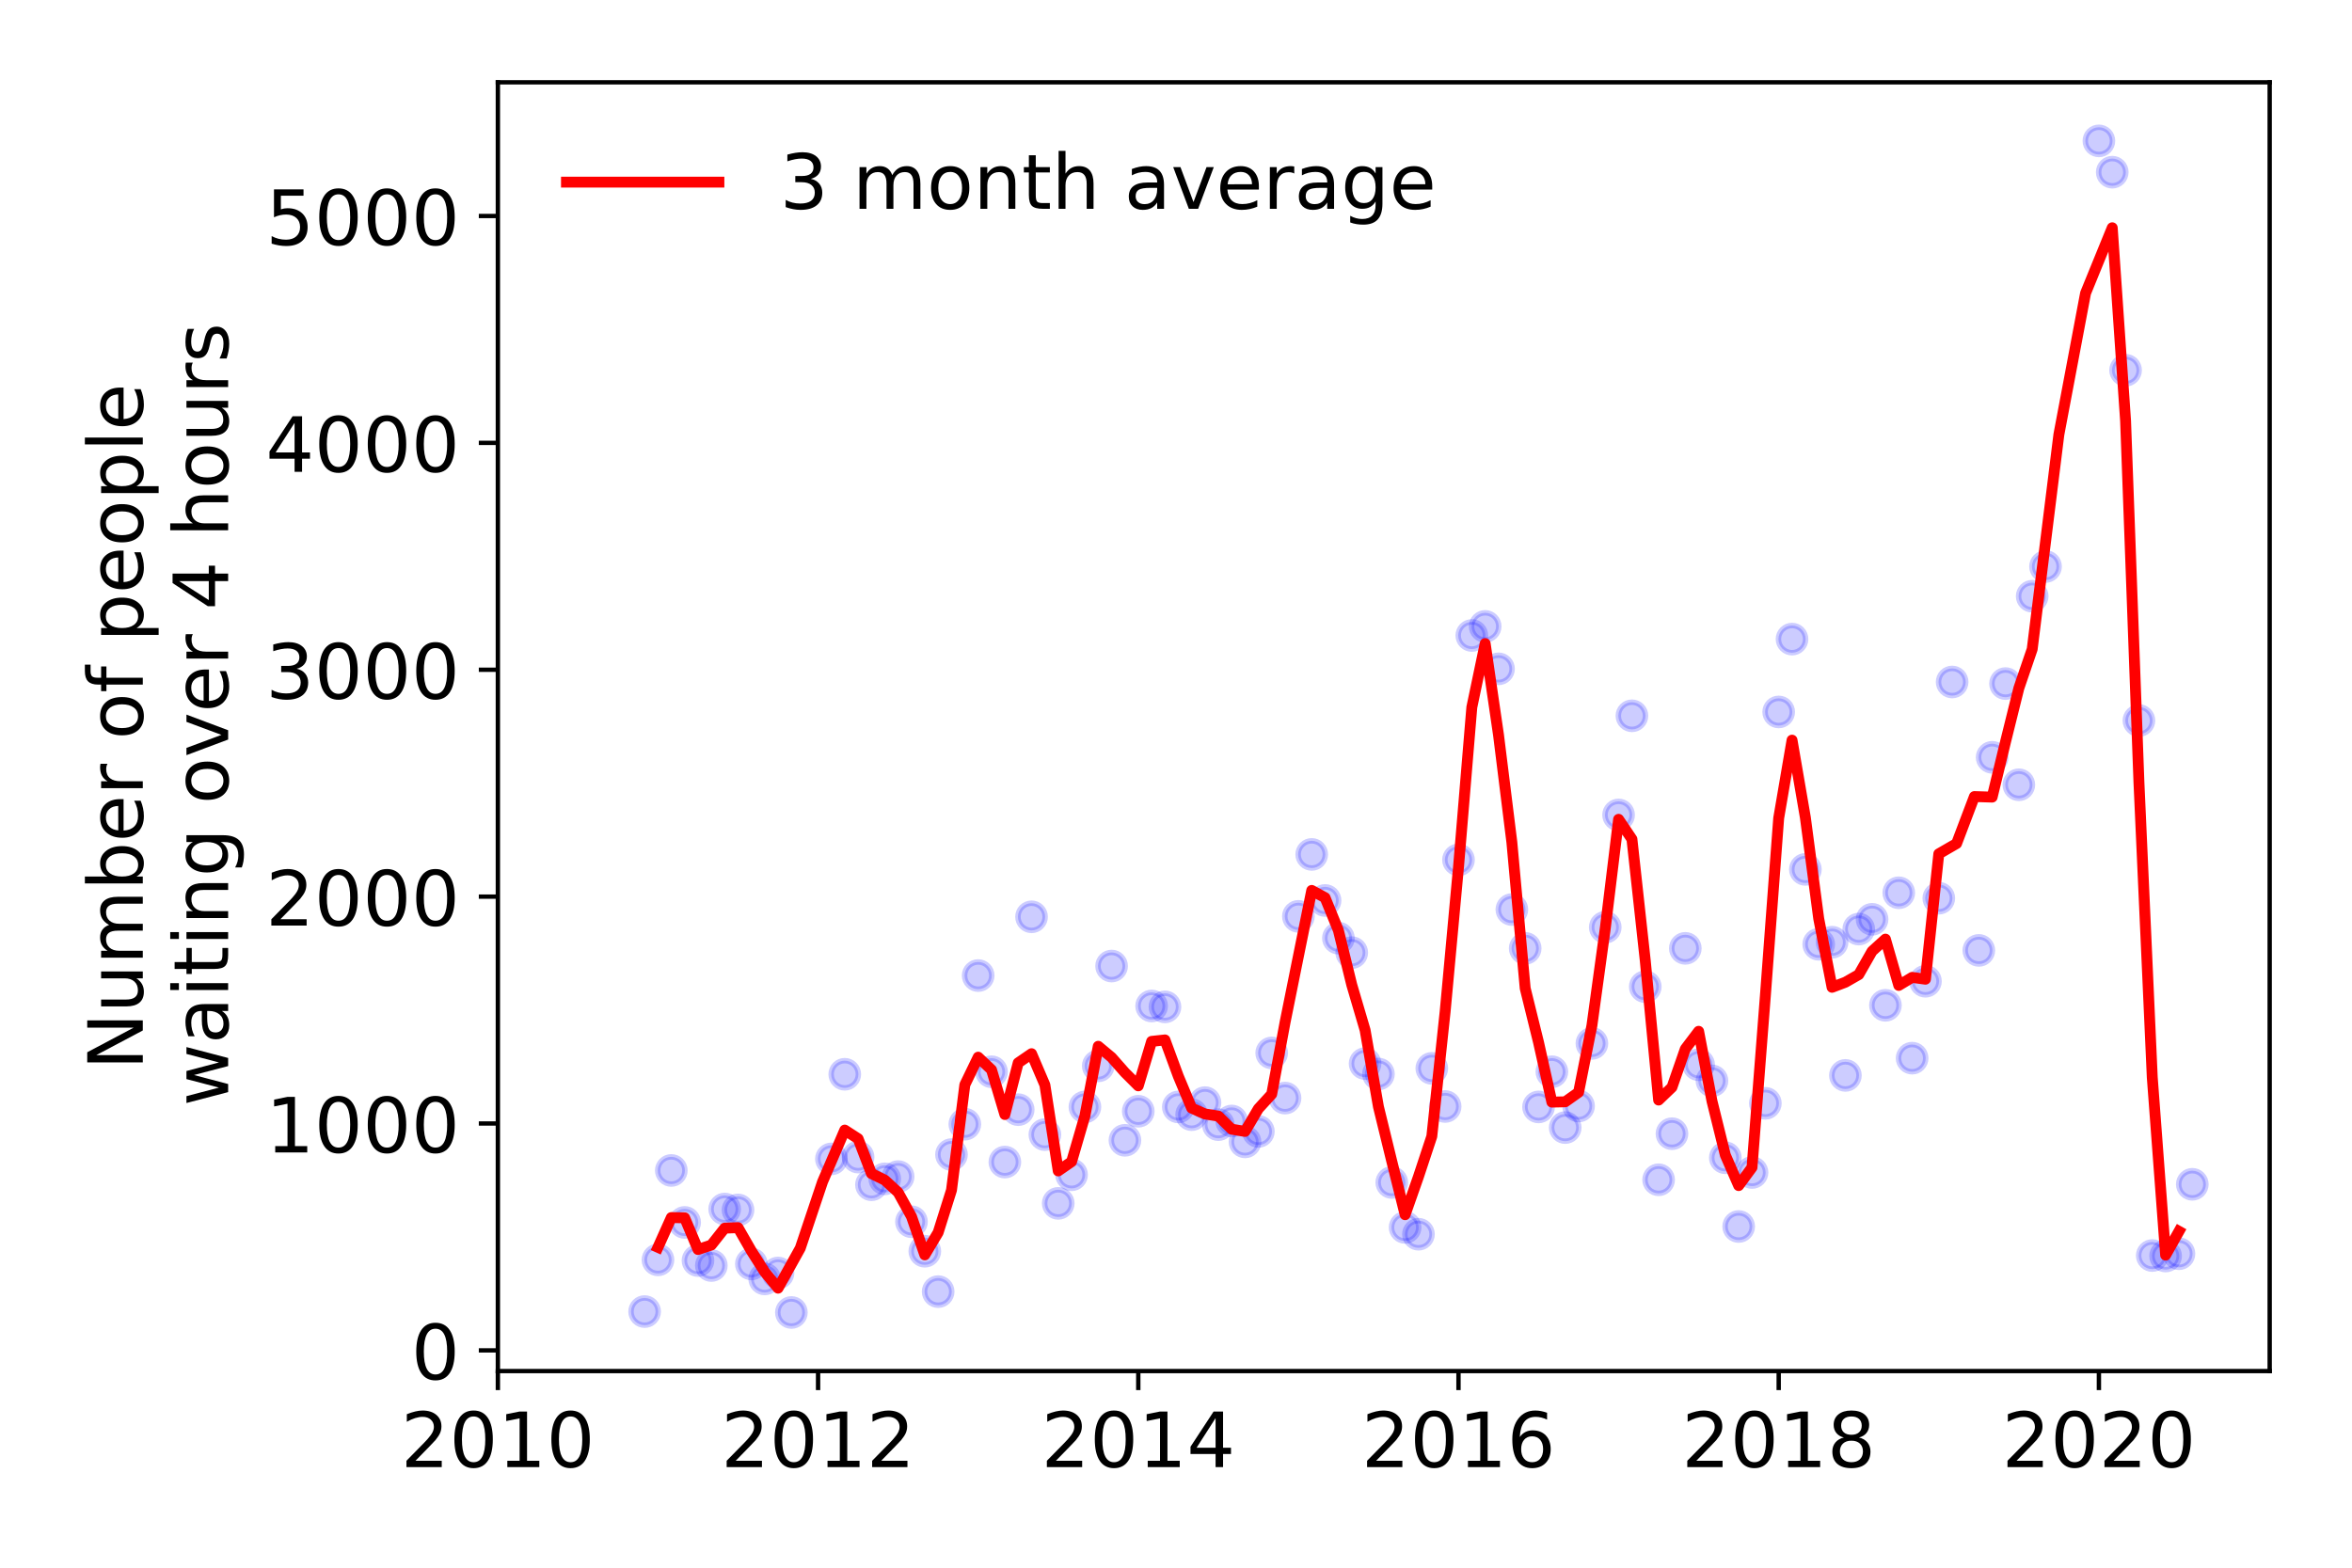 <?xml version="1.0" encoding="utf-8" standalone="no"?>
<!DOCTYPE svg PUBLIC "-//W3C//DTD SVG 1.1//EN"
  "http://www.w3.org/Graphics/SVG/1.1/DTD/svg11.dtd">
<!-- Created with matplotlib (https://matplotlib.org/) -->
<svg height="288pt" version="1.1" viewBox="0 0 432 288" width="432pt" xmlns="http://www.w3.org/2000/svg" xmlns:xlink="http://www.w3.org/1999/xlink">
 <defs>
  <style type="text/css">
*{stroke-linecap:butt;stroke-linejoin:round;}
  </style>
 </defs>
 <g id="figure_1">
  <g id="patch_1">
   <path d="M 0 288 
L 432 288 
L 432 0 
L 0 0 
z
" style="fill:#ffffff;"/>
  </g>
  <g id="axes_1">
   <g id="patch_2">
    <path d="M 91.445 251.88 
L 416.88 251.88 
L 416.88 15.12 
L 91.445 15.12 
z
" style="fill:#ffffff;"/>
   </g>
   <g id="matplotlib.axis_1">
    <g id="xtick_1">
     <g id="line2d_1">
      <defs>
       <path d="M 0 0 
L 0 3.5 
" id="md1f8a644fd" style="stroke:#000000;stroke-width:0.8;"/>
      </defs>
      <g>
       <use style="stroke:#000000;stroke-width:0.8;" x="91.445" xlink:href="#md1f8a644fd" y="251.88"/>
      </g>
     </g>
     <g id="text_1">
      <!-- 2010 -->
      <defs>
       <path d="M 19.188 8.297 
L 53.609 8.297 
L 53.609 0 
L 7.328 0 
L 7.328 8.297 
Q 12.938 14.109 22.625 23.891 
Q 32.328 33.688 34.812 36.531 
Q 39.547 41.844 41.422 45.531 
Q 43.312 49.219 43.312 52.781 
Q 43.312 58.594 39.234 62.25 
Q 35.156 65.922 28.609 65.922 
Q 23.969 65.922 18.812 64.312 
Q 13.672 62.703 7.812 59.422 
L 7.812 69.391 
Q 13.766 71.781 18.938 73 
Q 24.125 74.219 28.422 74.219 
Q 39.75 74.219 46.484 68.547 
Q 53.219 62.891 53.219 53.422 
Q 53.219 48.922 51.531 44.891 
Q 49.859 40.875 45.406 35.406 
Q 44.188 33.984 37.641 27.219 
Q 31.109 20.453 19.188 8.297 
z
" id="DejaVuSans-50"/>
       <path d="M 31.781 66.406 
Q 24.172 66.406 20.328 58.906 
Q 16.5 51.422 16.5 36.375 
Q 16.5 21.391 20.328 13.891 
Q 24.172 6.391 31.781 6.391 
Q 39.453 6.391 43.281 13.891 
Q 47.125 21.391 47.125 36.375 
Q 47.125 51.422 43.281 58.906 
Q 39.453 66.406 31.781 66.406 
z
M 31.781 74.219 
Q 44.047 74.219 50.516 64.516 
Q 56.984 54.828 56.984 36.375 
Q 56.984 17.969 50.516 8.266 
Q 44.047 -1.422 31.781 -1.422 
Q 19.531 -1.422 13.062 8.266 
Q 6.594 17.969 6.594 36.375 
Q 6.594 54.828 13.062 64.516 
Q 19.531 74.219 31.781 74.219 
z
" id="DejaVuSans-48"/>
       <path d="M 12.406 8.297 
L 28.516 8.297 
L 28.516 63.922 
L 10.984 60.406 
L 10.984 69.391 
L 28.422 72.906 
L 38.281 72.906 
L 38.281 8.297 
L 54.391 8.297 
L 54.391 0 
L 12.406 0 
z
" id="DejaVuSans-49"/>
      </defs>
      <g transform="translate(73.63 269.518)scale(0.14 -0.14)">
       <use xlink:href="#DejaVuSans-50"/>
       <use x="63.623" xlink:href="#DejaVuSans-48"/>
       <use x="127.246" xlink:href="#DejaVuSans-49"/>
       <use x="190.869" xlink:href="#DejaVuSans-48"/>
      </g>
     </g>
    </g>
    <g id="xtick_2">
     <g id="line2d_2">
      <g>
       <use style="stroke:#000000;stroke-width:0.8;" x="150.259" xlink:href="#md1f8a644fd" y="251.88"/>
      </g>
     </g>
     <g id="text_2">
      <!-- 2012 -->
      <g transform="translate(132.444 269.518)scale(0.14 -0.14)">
       <use xlink:href="#DejaVuSans-50"/>
       <use x="63.623" xlink:href="#DejaVuSans-48"/>
       <use x="127.246" xlink:href="#DejaVuSans-49"/>
       <use x="190.869" xlink:href="#DejaVuSans-50"/>
      </g>
     </g>
    </g>
    <g id="xtick_3">
     <g id="line2d_3">
      <g>
       <use style="stroke:#000000;stroke-width:0.8;" x="209.072" xlink:href="#md1f8a644fd" y="251.88"/>
      </g>
     </g>
     <g id="text_3">
      <!-- 2014 -->
      <defs>
       <path d="M 37.797 64.312 
L 12.891 25.391 
L 37.797 25.391 
z
M 35.203 72.906 
L 47.609 72.906 
L 47.609 25.391 
L 58.016 25.391 
L 58.016 17.188 
L 47.609 17.188 
L 47.609 0 
L 37.797 0 
L 37.797 17.188 
L 4.891 17.188 
L 4.891 26.703 
z
" id="DejaVuSans-52"/>
      </defs>
      <g transform="translate(191.257 269.518)scale(0.14 -0.14)">
       <use xlink:href="#DejaVuSans-50"/>
       <use x="63.623" xlink:href="#DejaVuSans-48"/>
       <use x="127.246" xlink:href="#DejaVuSans-49"/>
       <use x="190.869" xlink:href="#DejaVuSans-52"/>
      </g>
     </g>
    </g>
    <g id="xtick_4">
     <g id="line2d_4">
      <g>
       <use style="stroke:#000000;stroke-width:0.8;" x="267.886" xlink:href="#md1f8a644fd" y="251.88"/>
      </g>
     </g>
     <g id="text_4">
      <!-- 2016 -->
      <defs>
       <path d="M 33.016 40.375 
Q 26.375 40.375 22.484 35.828 
Q 18.609 31.297 18.609 23.391 
Q 18.609 15.531 22.484 10.953 
Q 26.375 6.391 33.016 6.391 
Q 39.656 6.391 43.531 10.953 
Q 47.406 15.531 47.406 23.391 
Q 47.406 31.297 43.531 35.828 
Q 39.656 40.375 33.016 40.375 
z
M 52.594 71.297 
L 52.594 62.312 
Q 48.875 64.062 45.094 64.984 
Q 41.312 65.922 37.594 65.922 
Q 27.828 65.922 22.672 59.328 
Q 17.531 52.734 16.797 39.406 
Q 19.672 43.656 24.016 45.922 
Q 28.375 48.188 33.594 48.188 
Q 44.578 48.188 50.953 41.516 
Q 57.328 34.859 57.328 23.391 
Q 57.328 12.156 50.688 5.359 
Q 44.047 -1.422 33.016 -1.422 
Q 20.359 -1.422 13.672 8.266 
Q 6.984 17.969 6.984 36.375 
Q 6.984 53.656 15.188 63.938 
Q 23.391 74.219 37.203 74.219 
Q 40.922 74.219 44.703 73.484 
Q 48.484 72.75 52.594 71.297 
z
" id="DejaVuSans-54"/>
      </defs>
      <g transform="translate(250.071 269.518)scale(0.14 -0.14)">
       <use xlink:href="#DejaVuSans-50"/>
       <use x="63.623" xlink:href="#DejaVuSans-48"/>
       <use x="127.246" xlink:href="#DejaVuSans-49"/>
       <use x="190.869" xlink:href="#DejaVuSans-54"/>
      </g>
     </g>
    </g>
    <g id="xtick_5">
     <g id="line2d_5">
      <g>
       <use style="stroke:#000000;stroke-width:0.8;" x="326.699" xlink:href="#md1f8a644fd" y="251.88"/>
      </g>
     </g>
     <g id="text_5">
      <!-- 2018 -->
      <defs>
       <path d="M 31.781 34.625 
Q 24.75 34.625 20.719 30.859 
Q 16.703 27.094 16.703 20.516 
Q 16.703 13.922 20.719 10.156 
Q 24.75 6.391 31.781 6.391 
Q 38.812 6.391 42.859 10.172 
Q 46.922 13.969 46.922 20.516 
Q 46.922 27.094 42.891 30.859 
Q 38.875 34.625 31.781 34.625 
z
M 21.922 38.812 
Q 15.578 40.375 12.031 44.719 
Q 8.5 49.078 8.5 55.328 
Q 8.5 64.062 14.719 69.141 
Q 20.953 74.219 31.781 74.219 
Q 42.672 74.219 48.875 69.141 
Q 55.078 64.062 55.078 55.328 
Q 55.078 49.078 51.531 44.719 
Q 48 40.375 41.703 38.812 
Q 48.828 37.156 52.797 32.312 
Q 56.781 27.484 56.781 20.516 
Q 56.781 9.906 50.312 4.234 
Q 43.844 -1.422 31.781 -1.422 
Q 19.734 -1.422 13.25 4.234 
Q 6.781 9.906 6.781 20.516 
Q 6.781 27.484 10.781 32.312 
Q 14.797 37.156 21.922 38.812 
z
M 18.312 54.391 
Q 18.312 48.734 21.844 45.562 
Q 25.391 42.391 31.781 42.391 
Q 38.141 42.391 41.719 45.562 
Q 45.312 48.734 45.312 54.391 
Q 45.312 60.062 41.719 63.234 
Q 38.141 66.406 31.781 66.406 
Q 25.391 66.406 21.844 63.234 
Q 18.312 60.062 18.312 54.391 
z
" id="DejaVuSans-56"/>
      </defs>
      <g transform="translate(308.884 269.518)scale(0.14 -0.14)">
       <use xlink:href="#DejaVuSans-50"/>
       <use x="63.623" xlink:href="#DejaVuSans-48"/>
       <use x="127.246" xlink:href="#DejaVuSans-49"/>
       <use x="190.869" xlink:href="#DejaVuSans-56"/>
      </g>
     </g>
    </g>
    <g id="xtick_6">
     <g id="line2d_6">
      <g>
       <use style="stroke:#000000;stroke-width:0.8;" x="385.513" xlink:href="#md1f8a644fd" y="251.88"/>
      </g>
     </g>
     <g id="text_6">
      <!-- 2020 -->
      <g transform="translate(367.698 269.518)scale(0.14 -0.14)">
       <use xlink:href="#DejaVuSans-50"/>
       <use x="63.623" xlink:href="#DejaVuSans-48"/>
       <use x="127.246" xlink:href="#DejaVuSans-50"/>
       <use x="190.869" xlink:href="#DejaVuSans-48"/>
      </g>
     </g>
    </g>
   </g>
   <g id="matplotlib.axis_2">
    <g id="ytick_1">
     <g id="line2d_7">
      <defs>
       <path d="M 0 0 
L -3.5 0 
" id="m830afcbdb3" style="stroke:#000000;stroke-width:0.8;"/>
      </defs>
      <g>
       <use style="stroke:#000000;stroke-width:0.8;" x="91.445" xlink:href="#m830afcbdb3" y="248.079"/>
      </g>
     </g>
     <g id="text_7">
      <!-- 0 -->
      <g transform="translate(75.537 253.398)scale(0.14 -0.14)">
       <use xlink:href="#DejaVuSans-48"/>
      </g>
     </g>
    </g>
    <g id="ytick_2">
     <g id="line2d_8">
      <g>
       <use style="stroke:#000000;stroke-width:0.8;" x="91.445" xlink:href="#m830afcbdb3" y="206.399"/>
      </g>
     </g>
     <g id="text_8">
      <!-- 1000 -->
      <g transform="translate(48.815 211.718)scale(0.14 -0.14)">
       <use xlink:href="#DejaVuSans-49"/>
       <use x="63.623" xlink:href="#DejaVuSans-48"/>
       <use x="127.246" xlink:href="#DejaVuSans-48"/>
       <use x="190.869" xlink:href="#DejaVuSans-48"/>
      </g>
     </g>
    </g>
    <g id="ytick_3">
     <g id="line2d_9">
      <g>
       <use style="stroke:#000000;stroke-width:0.8;" x="91.445" xlink:href="#m830afcbdb3" y="164.718"/>
      </g>
     </g>
     <g id="text_9">
      <!-- 2000 -->
      <g transform="translate(48.815 170.037)scale(0.14 -0.14)">
       <use xlink:href="#DejaVuSans-50"/>
       <use x="63.623" xlink:href="#DejaVuSans-48"/>
       <use x="127.246" xlink:href="#DejaVuSans-48"/>
       <use x="190.869" xlink:href="#DejaVuSans-48"/>
      </g>
     </g>
    </g>
    <g id="ytick_4">
     <g id="line2d_10">
      <g>
       <use style="stroke:#000000;stroke-width:0.8;" x="91.445" xlink:href="#m830afcbdb3" y="123.038"/>
      </g>
     </g>
     <g id="text_10">
      <!-- 3000 -->
      <defs>
       <path d="M 40.578 39.312 
Q 47.656 37.797 51.625 33 
Q 55.609 28.219 55.609 21.188 
Q 55.609 10.406 48.188 4.484 
Q 40.766 -1.422 27.094 -1.422 
Q 22.516 -1.422 17.656 -0.516 
Q 12.797 0.391 7.625 2.203 
L 7.625 11.719 
Q 11.719 9.328 16.594 8.109 
Q 21.484 6.891 26.812 6.891 
Q 36.078 6.891 40.938 10.547 
Q 45.797 14.203 45.797 21.188 
Q 45.797 27.641 41.281 31.266 
Q 36.766 34.906 28.719 34.906 
L 20.219 34.906 
L 20.219 43.016 
L 29.109 43.016 
Q 36.375 43.016 40.234 45.922 
Q 44.094 48.828 44.094 54.297 
Q 44.094 59.906 40.109 62.906 
Q 36.141 65.922 28.719 65.922 
Q 24.656 65.922 20.016 65.031 
Q 15.375 64.156 9.812 62.312 
L 9.812 71.094 
Q 15.438 72.656 20.344 73.438 
Q 25.25 74.219 29.594 74.219 
Q 40.828 74.219 47.359 69.109 
Q 53.906 64.016 53.906 55.328 
Q 53.906 49.266 50.438 45.094 
Q 46.969 40.922 40.578 39.312 
z
" id="DejaVuSans-51"/>
      </defs>
      <g transform="translate(48.815 128.357)scale(0.14 -0.14)">
       <use xlink:href="#DejaVuSans-51"/>
       <use x="63.623" xlink:href="#DejaVuSans-48"/>
       <use x="127.246" xlink:href="#DejaVuSans-48"/>
       <use x="190.869" xlink:href="#DejaVuSans-48"/>
      </g>
     </g>
    </g>
    <g id="ytick_5">
     <g id="line2d_11">
      <g>
       <use style="stroke:#000000;stroke-width:0.8;" x="91.445" xlink:href="#m830afcbdb3" y="81.358"/>
      </g>
     </g>
     <g id="text_11">
      <!-- 4000 -->
      <g transform="translate(48.815 86.677)scale(0.14 -0.14)">
       <use xlink:href="#DejaVuSans-52"/>
       <use x="63.623" xlink:href="#DejaVuSans-48"/>
       <use x="127.246" xlink:href="#DejaVuSans-48"/>
       <use x="190.869" xlink:href="#DejaVuSans-48"/>
      </g>
     </g>
    </g>
    <g id="ytick_6">
     <g id="line2d_12">
      <g>
       <use style="stroke:#000000;stroke-width:0.8;" x="91.445" xlink:href="#m830afcbdb3" y="39.678"/>
      </g>
     </g>
     <g id="text_12">
      <!-- 5000 -->
      <defs>
       <path d="M 10.797 72.906 
L 49.516 72.906 
L 49.516 64.594 
L 19.828 64.594 
L 19.828 46.734 
Q 21.969 47.469 24.109 47.828 
Q 26.266 48.188 28.422 48.188 
Q 40.625 48.188 47.75 41.5 
Q 54.891 34.812 54.891 23.391 
Q 54.891 11.625 47.562 5.094 
Q 40.234 -1.422 26.906 -1.422 
Q 22.312 -1.422 17.547 -0.641 
Q 12.797 0.141 7.719 1.703 
L 7.719 11.625 
Q 12.109 9.234 16.797 8.062 
Q 21.484 6.891 26.703 6.891 
Q 35.156 6.891 40.078 11.328 
Q 45.016 15.766 45.016 23.391 
Q 45.016 31 40.078 35.438 
Q 35.156 39.891 26.703 39.891 
Q 22.75 39.891 18.812 39.016 
Q 14.891 38.141 10.797 36.281 
z
" id="DejaVuSans-53"/>
      </defs>
      <g transform="translate(48.815 44.997)scale(0.14 -0.14)">
       <use xlink:href="#DejaVuSans-53"/>
       <use x="63.623" xlink:href="#DejaVuSans-48"/>
       <use x="127.246" xlink:href="#DejaVuSans-48"/>
       <use x="190.869" xlink:href="#DejaVuSans-48"/>
      </g>
     </g>
    </g>
    <g id="text_13">
     <!-- Number of people -->
     <defs>
      <path d="M 9.812 72.906 
L 23.094 72.906 
L 55.422 11.922 
L 55.422 72.906 
L 64.984 72.906 
L 64.984 0 
L 51.703 0 
L 19.391 60.984 
L 19.391 0 
L 9.812 0 
z
" id="DejaVuSans-78"/>
      <path d="M 8.5 21.578 
L 8.5 54.688 
L 17.484 54.688 
L 17.484 21.922 
Q 17.484 14.156 20.5 10.266 
Q 23.531 6.391 29.594 6.391 
Q 36.859 6.391 41.078 11.031 
Q 45.312 15.672 45.312 23.688 
L 45.312 54.688 
L 54.297 54.688 
L 54.297 0 
L 45.312 0 
L 45.312 8.406 
Q 42.047 3.422 37.719 1 
Q 33.406 -1.422 27.688 -1.422 
Q 18.266 -1.422 13.375 4.438 
Q 8.5 10.297 8.5 21.578 
z
M 31.109 56 
z
" id="DejaVuSans-117"/>
      <path d="M 52 44.188 
Q 55.375 50.25 60.062 53.125 
Q 64.75 56 71.094 56 
Q 79.641 56 84.281 50.016 
Q 88.922 44.047 88.922 33.016 
L 88.922 0 
L 79.891 0 
L 79.891 32.719 
Q 79.891 40.578 77.094 44.375 
Q 74.312 48.188 68.609 48.188 
Q 61.625 48.188 57.562 43.547 
Q 53.516 38.922 53.516 30.906 
L 53.516 0 
L 44.484 0 
L 44.484 32.719 
Q 44.484 40.625 41.703 44.406 
Q 38.922 48.188 33.109 48.188 
Q 26.219 48.188 22.156 43.531 
Q 18.109 38.875 18.109 30.906 
L 18.109 0 
L 9.078 0 
L 9.078 54.688 
L 18.109 54.688 
L 18.109 46.188 
Q 21.188 51.219 25.484 53.609 
Q 29.781 56 35.688 56 
Q 41.656 56 45.828 52.969 
Q 50 49.953 52 44.188 
z
" id="DejaVuSans-109"/>
      <path d="M 48.688 27.297 
Q 48.688 37.203 44.609 42.844 
Q 40.531 48.484 33.406 48.484 
Q 26.266 48.484 22.188 42.844 
Q 18.109 37.203 18.109 27.297 
Q 18.109 17.391 22.188 11.75 
Q 26.266 6.109 33.406 6.109 
Q 40.531 6.109 44.609 11.75 
Q 48.688 17.391 48.688 27.297 
z
M 18.109 46.391 
Q 20.953 51.266 25.266 53.625 
Q 29.594 56 35.594 56 
Q 45.562 56 51.781 48.094 
Q 58.016 40.188 58.016 27.297 
Q 58.016 14.406 51.781 6.484 
Q 45.562 -1.422 35.594 -1.422 
Q 29.594 -1.422 25.266 0.953 
Q 20.953 3.328 18.109 8.203 
L 18.109 0 
L 9.078 0 
L 9.078 75.984 
L 18.109 75.984 
z
" id="DejaVuSans-98"/>
      <path d="M 56.203 29.594 
L 56.203 25.203 
L 14.891 25.203 
Q 15.484 15.922 20.484 11.062 
Q 25.484 6.203 34.422 6.203 
Q 39.594 6.203 44.453 7.469 
Q 49.312 8.734 54.109 11.281 
L 54.109 2.781 
Q 49.266 0.734 44.188 -0.344 
Q 39.109 -1.422 33.891 -1.422 
Q 20.797 -1.422 13.156 6.188 
Q 5.516 13.812 5.516 26.812 
Q 5.516 40.234 12.766 48.109 
Q 20.016 56 32.328 56 
Q 43.359 56 49.781 48.891 
Q 56.203 41.797 56.203 29.594 
z
M 47.219 32.234 
Q 47.125 39.594 43.094 43.984 
Q 39.062 48.391 32.422 48.391 
Q 24.906 48.391 20.391 44.141 
Q 15.875 39.891 15.188 32.172 
z
" id="DejaVuSans-101"/>
      <path d="M 41.109 46.297 
Q 39.594 47.172 37.812 47.578 
Q 36.031 48 33.891 48 
Q 26.266 48 22.188 43.047 
Q 18.109 38.094 18.109 28.812 
L 18.109 0 
L 9.078 0 
L 9.078 54.688 
L 18.109 54.688 
L 18.109 46.188 
Q 20.953 51.172 25.484 53.578 
Q 30.031 56 36.531 56 
Q 37.453 56 38.578 55.875 
Q 39.703 55.766 41.062 55.516 
z
" id="DejaVuSans-114"/>
      <path id="DejaVuSans-32"/>
      <path d="M 30.609 48.391 
Q 23.391 48.391 19.188 42.75 
Q 14.984 37.109 14.984 27.297 
Q 14.984 17.484 19.156 11.844 
Q 23.344 6.203 30.609 6.203 
Q 37.797 6.203 41.984 11.859 
Q 46.188 17.531 46.188 27.297 
Q 46.188 37.016 41.984 42.703 
Q 37.797 48.391 30.609 48.391 
z
M 30.609 56 
Q 42.328 56 49.016 48.375 
Q 55.719 40.766 55.719 27.297 
Q 55.719 13.875 49.016 6.219 
Q 42.328 -1.422 30.609 -1.422 
Q 18.844 -1.422 12.172 6.219 
Q 5.516 13.875 5.516 27.297 
Q 5.516 40.766 12.172 48.375 
Q 18.844 56 30.609 56 
z
" id="DejaVuSans-111"/>
      <path d="M 37.109 75.984 
L 37.109 68.5 
L 28.516 68.5 
Q 23.688 68.5 21.797 66.547 
Q 19.922 64.594 19.922 59.516 
L 19.922 54.688 
L 34.719 54.688 
L 34.719 47.703 
L 19.922 47.703 
L 19.922 0 
L 10.891 0 
L 10.891 47.703 
L 2.297 47.703 
L 2.297 54.688 
L 10.891 54.688 
L 10.891 58.5 
Q 10.891 67.625 15.141 71.797 
Q 19.391 75.984 28.609 75.984 
z
" id="DejaVuSans-102"/>
      <path d="M 18.109 8.203 
L 18.109 -20.797 
L 9.078 -20.797 
L 9.078 54.688 
L 18.109 54.688 
L 18.109 46.391 
Q 20.953 51.266 25.266 53.625 
Q 29.594 56 35.594 56 
Q 45.562 56 51.781 48.094 
Q 58.016 40.188 58.016 27.297 
Q 58.016 14.406 51.781 6.484 
Q 45.562 -1.422 35.594 -1.422 
Q 29.594 -1.422 25.266 0.953 
Q 20.953 3.328 18.109 8.203 
z
M 48.688 27.297 
Q 48.688 37.203 44.609 42.844 
Q 40.531 48.484 33.406 48.484 
Q 26.266 48.484 22.188 42.844 
Q 18.109 37.203 18.109 27.297 
Q 18.109 17.391 22.188 11.75 
Q 26.266 6.109 33.406 6.109 
Q 40.531 6.109 44.609 11.75 
Q 48.688 17.391 48.688 27.297 
z
" id="DejaVuSans-112"/>
      <path d="M 9.422 75.984 
L 18.406 75.984 
L 18.406 0 
L 9.422 0 
z
" id="DejaVuSans-108"/>
     </defs>
     <g transform="translate(26.227 196.547)rotate(-90)scale(0.14 -0.14)">
      <use xlink:href="#DejaVuSans-78"/>
      <use x="74.805" xlink:href="#DejaVuSans-117"/>
      <use x="138.184" xlink:href="#DejaVuSans-109"/>
      <use x="235.596" xlink:href="#DejaVuSans-98"/>
      <use x="299.072" xlink:href="#DejaVuSans-101"/>
      <use x="360.596" xlink:href="#DejaVuSans-114"/>
      <use x="401.709" xlink:href="#DejaVuSans-32"/>
      <use x="433.496" xlink:href="#DejaVuSans-111"/>
      <use x="494.678" xlink:href="#DejaVuSans-102"/>
      <use x="529.883" xlink:href="#DejaVuSans-32"/>
      <use x="561.67" xlink:href="#DejaVuSans-112"/>
      <use x="625.146" xlink:href="#DejaVuSans-101"/>
      <use x="686.67" xlink:href="#DejaVuSans-111"/>
      <use x="747.852" xlink:href="#DejaVuSans-112"/>
      <use x="811.328" xlink:href="#DejaVuSans-108"/>
      <use x="839.111" xlink:href="#DejaVuSans-101"/>
     </g>
     <!--  waiting over 4 hours -->
     <defs>
      <path d="M 4.203 54.688 
L 13.188 54.688 
L 24.422 12.016 
L 35.594 54.688 
L 46.188 54.688 
L 57.422 12.016 
L 68.609 54.688 
L 77.594 54.688 
L 63.281 0 
L 52.688 0 
L 40.922 44.828 
L 29.109 0 
L 18.5 0 
z
" id="DejaVuSans-119"/>
      <path d="M 34.281 27.484 
Q 23.391 27.484 19.188 25 
Q 14.984 22.516 14.984 16.5 
Q 14.984 11.719 18.141 8.906 
Q 21.297 6.109 26.703 6.109 
Q 34.188 6.109 38.703 11.406 
Q 43.219 16.703 43.219 25.484 
L 43.219 27.484 
z
M 52.203 31.203 
L 52.203 0 
L 43.219 0 
L 43.219 8.297 
Q 40.141 3.328 35.547 0.953 
Q 30.953 -1.422 24.312 -1.422 
Q 15.922 -1.422 10.953 3.297 
Q 6 8.016 6 15.922 
Q 6 25.141 12.172 29.828 
Q 18.359 34.516 30.609 34.516 
L 43.219 34.516 
L 43.219 35.406 
Q 43.219 41.609 39.141 45 
Q 35.062 48.391 27.688 48.391 
Q 23 48.391 18.547 47.266 
Q 14.109 46.141 10.016 43.891 
L 10.016 52.203 
Q 14.938 54.109 19.578 55.047 
Q 24.219 56 28.609 56 
Q 40.484 56 46.344 49.844 
Q 52.203 43.703 52.203 31.203 
z
" id="DejaVuSans-97"/>
      <path d="M 9.422 54.688 
L 18.406 54.688 
L 18.406 0 
L 9.422 0 
z
M 9.422 75.984 
L 18.406 75.984 
L 18.406 64.594 
L 9.422 64.594 
z
" id="DejaVuSans-105"/>
      <path d="M 18.312 70.219 
L 18.312 54.688 
L 36.812 54.688 
L 36.812 47.703 
L 18.312 47.703 
L 18.312 18.016 
Q 18.312 11.328 20.141 9.422 
Q 21.969 7.516 27.594 7.516 
L 36.812 7.516 
L 36.812 0 
L 27.594 0 
Q 17.188 0 13.234 3.875 
Q 9.281 7.766 9.281 18.016 
L 9.281 47.703 
L 2.688 47.703 
L 2.688 54.688 
L 9.281 54.688 
L 9.281 70.219 
z
" id="DejaVuSans-116"/>
      <path d="M 54.891 33.016 
L 54.891 0 
L 45.906 0 
L 45.906 32.719 
Q 45.906 40.484 42.875 44.328 
Q 39.844 48.188 33.797 48.188 
Q 26.516 48.188 22.312 43.547 
Q 18.109 38.922 18.109 30.906 
L 18.109 0 
L 9.078 0 
L 9.078 54.688 
L 18.109 54.688 
L 18.109 46.188 
Q 21.344 51.125 25.703 53.562 
Q 30.078 56 35.797 56 
Q 45.219 56 50.047 50.172 
Q 54.891 44.344 54.891 33.016 
z
" id="DejaVuSans-110"/>
      <path d="M 45.406 27.984 
Q 45.406 37.75 41.375 43.109 
Q 37.359 48.484 30.078 48.484 
Q 22.859 48.484 18.828 43.109 
Q 14.797 37.75 14.797 27.984 
Q 14.797 18.266 18.828 12.891 
Q 22.859 7.516 30.078 7.516 
Q 37.359 7.516 41.375 12.891 
Q 45.406 18.266 45.406 27.984 
z
M 54.391 6.781 
Q 54.391 -7.172 48.188 -13.984 
Q 42 -20.797 29.203 -20.797 
Q 24.469 -20.797 20.266 -20.094 
Q 16.062 -19.391 12.109 -17.922 
L 12.109 -9.188 
Q 16.062 -11.328 19.922 -12.344 
Q 23.781 -13.375 27.781 -13.375 
Q 36.625 -13.375 41.016 -8.766 
Q 45.406 -4.156 45.406 5.172 
L 45.406 9.625 
Q 42.625 4.781 38.281 2.391 
Q 33.938 0 27.875 0 
Q 17.828 0 11.672 7.656 
Q 5.516 15.328 5.516 27.984 
Q 5.516 40.672 11.672 48.328 
Q 17.828 56 27.875 56 
Q 33.938 56 38.281 53.609 
Q 42.625 51.219 45.406 46.391 
L 45.406 54.688 
L 54.391 54.688 
z
" id="DejaVuSans-103"/>
      <path d="M 2.984 54.688 
L 12.5 54.688 
L 29.594 8.797 
L 46.688 54.688 
L 56.203 54.688 
L 35.688 0 
L 23.484 0 
z
" id="DejaVuSans-118"/>
      <path d="M 54.891 33.016 
L 54.891 0 
L 45.906 0 
L 45.906 32.719 
Q 45.906 40.484 42.875 44.328 
Q 39.844 48.188 33.797 48.188 
Q 26.516 48.188 22.312 43.547 
Q 18.109 38.922 18.109 30.906 
L 18.109 0 
L 9.078 0 
L 9.078 75.984 
L 18.109 75.984 
L 18.109 46.188 
Q 21.344 51.125 25.703 53.562 
Q 30.078 56 35.797 56 
Q 45.219 56 50.047 50.172 
Q 54.891 44.344 54.891 33.016 
z
" id="DejaVuSans-104"/>
      <path d="M 44.281 53.078 
L 44.281 44.578 
Q 40.484 46.531 36.375 47.5 
Q 32.281 48.484 27.875 48.484 
Q 21.188 48.484 17.844 46.438 
Q 14.5 44.391 14.5 40.281 
Q 14.5 37.156 16.891 35.375 
Q 19.281 33.594 26.516 31.984 
L 29.594 31.297 
Q 39.156 29.25 43.188 25.516 
Q 47.219 21.781 47.219 15.094 
Q 47.219 7.469 41.188 3.016 
Q 35.156 -1.422 24.609 -1.422 
Q 20.219 -1.422 15.453 -0.562 
Q 10.688 0.297 5.422 2 
L 5.422 11.281 
Q 10.406 8.688 15.234 7.391 
Q 20.062 6.109 24.812 6.109 
Q 31.156 6.109 34.562 8.281 
Q 37.984 10.453 37.984 14.406 
Q 37.984 18.062 35.516 20.016 
Q 33.062 21.969 24.703 23.781 
L 21.578 24.516 
Q 13.234 26.266 9.516 29.906 
Q 5.812 33.547 5.812 39.891 
Q 5.812 47.609 11.281 51.797 
Q 16.75 56 26.812 56 
Q 31.781 56 36.172 55.266 
Q 40.578 54.547 44.281 53.078 
z
" id="DejaVuSans-115"/>
     </defs>
     <g transform="translate(41.903 207.672)rotate(-90)scale(0.14 -0.14)">
      <use xlink:href="#DejaVuSans-32"/>
      <use x="31.787" xlink:href="#DejaVuSans-119"/>
      <use x="113.574" xlink:href="#DejaVuSans-97"/>
      <use x="174.854" xlink:href="#DejaVuSans-105"/>
      <use x="202.637" xlink:href="#DejaVuSans-116"/>
      <use x="241.846" xlink:href="#DejaVuSans-105"/>
      <use x="269.629" xlink:href="#DejaVuSans-110"/>
      <use x="333.008" xlink:href="#DejaVuSans-103"/>
      <use x="396.484" xlink:href="#DejaVuSans-32"/>
      <use x="428.271" xlink:href="#DejaVuSans-111"/>
      <use x="489.453" xlink:href="#DejaVuSans-118"/>
      <use x="548.633" xlink:href="#DejaVuSans-101"/>
      <use x="610.156" xlink:href="#DejaVuSans-114"/>
      <use x="651.27" xlink:href="#DejaVuSans-32"/>
      <use x="683.057" xlink:href="#DejaVuSans-52"/>
      <use x="746.68" xlink:href="#DejaVuSans-32"/>
      <use x="778.467" xlink:href="#DejaVuSans-104"/>
      <use x="841.846" xlink:href="#DejaVuSans-111"/>
      <use x="903.027" xlink:href="#DejaVuSans-117"/>
      <use x="966.406" xlink:href="#DejaVuSans-114"/>
      <use x="1007.52" xlink:href="#DejaVuSans-115"/>
     </g>
    </g>
   </g>
   <g id="line2d_13">
    <defs>
     <path d="M 0 2.5 
C 0.663 2.5 1.299 2.237 1.768 1.768 
C 2.237 1.299 2.5 0.663 2.5 0 
C 2.5 -0.663 2.237 -1.299 1.768 -1.768 
C 1.299 -2.237 0.663 -2.5 0 -2.5 
C -0.663 -2.5 -1.299 -2.237 -1.768 -1.768 
C -2.237 -1.299 -2.5 -0.663 -2.5 0 
C -2.5 0.663 -2.237 1.299 -1.768 1.768 
C -1.299 2.237 -0.663 2.5 0 2.5 
z
" id="mdcaf04e429" style="stroke:#0000ff;stroke-opacity:0.2;"/>
    </defs>
    <g clip-path="url(#pb814512c2c)">
     <use style="fill:#0000ff;fill-opacity:0.2;stroke:#0000ff;stroke-opacity:0.2;" x="402.667" xlink:href="#mdcaf04e429" y="217.569"/>
     <use style="fill:#0000ff;fill-opacity:0.2;stroke:#0000ff;stroke-opacity:0.2;" x="400.216" xlink:href="#mdcaf04e429" y="230.323"/>
     <use style="fill:#0000ff;fill-opacity:0.2;stroke:#0000ff;stroke-opacity:0.2;" x="397.766" xlink:href="#mdcaf04e429" y="230.74"/>
     <use style="fill:#0000ff;fill-opacity:0.2;stroke:#0000ff;stroke-opacity:0.2;" x="395.315" xlink:href="#mdcaf04e429" y="230.656"/>
     <use style="fill:#0000ff;fill-opacity:0.2;stroke:#0000ff;stroke-opacity:0.2;" x="392.864" xlink:href="#mdcaf04e429" y="132.375"/>
     <use style="fill:#0000ff;fill-opacity:0.2;stroke:#0000ff;stroke-opacity:0.2;" x="390.414" xlink:href="#mdcaf04e429" y="68.02"/>
     <use style="fill:#0000ff;fill-opacity:0.2;stroke:#0000ff;stroke-opacity:0.2;" x="387.963" xlink:href="#mdcaf04e429" y="31.634"/>
     <use style="fill:#0000ff;fill-opacity:0.2;stroke:#0000ff;stroke-opacity:0.2;" x="385.513" xlink:href="#mdcaf04e429" y="25.882"/>
     <use style="fill:#0000ff;fill-opacity:0.2;stroke:#0000ff;stroke-opacity:0.2;" x="375.711" xlink:href="#mdcaf04e429" y="104.074"/>
     <use style="fill:#0000ff;fill-opacity:0.2;stroke:#0000ff;stroke-opacity:0.2;" x="373.26" xlink:href="#mdcaf04e429" y="109.534"/>
     <use style="fill:#0000ff;fill-opacity:0.2;stroke:#0000ff;stroke-opacity:0.2;" x="370.809" xlink:href="#mdcaf04e429" y="144.17"/>
     <use style="fill:#0000ff;fill-opacity:0.2;stroke:#0000ff;stroke-opacity:0.2;" x="368.359" xlink:href="#mdcaf04e429" y="125.581"/>
     <use style="fill:#0000ff;fill-opacity:0.2;stroke:#0000ff;stroke-opacity:0.2;" x="365.908" xlink:href="#mdcaf04e429" y="139.127"/>
     <use style="fill:#0000ff;fill-opacity:0.2;stroke:#0000ff;stroke-opacity:0.2;" x="363.458" xlink:href="#mdcaf04e429" y="174.597"/>
     <use style="fill:#0000ff;fill-opacity:0.2;stroke:#0000ff;stroke-opacity:0.2;" x="358.557" xlink:href="#mdcaf04e429" y="125.289"/>
     <use style="fill:#0000ff;fill-opacity:0.2;stroke:#0000ff;stroke-opacity:0.2;" x="356.106" xlink:href="#mdcaf04e429" y="165.01"/>
     <use style="fill:#0000ff;fill-opacity:0.2;stroke:#0000ff;stroke-opacity:0.2;" x="353.655" xlink:href="#mdcaf04e429" y="180.265"/>
     <use style="fill:#0000ff;fill-opacity:0.2;stroke:#0000ff;stroke-opacity:0.2;" x="351.205" xlink:href="#mdcaf04e429" y="194.395"/>
     <use style="fill:#0000ff;fill-opacity:0.2;stroke:#0000ff;stroke-opacity:0.2;" x="348.754" xlink:href="#mdcaf04e429" y="164.01"/>
     <use style="fill:#0000ff;fill-opacity:0.2;stroke:#0000ff;stroke-opacity:0.2;" x="346.304" xlink:href="#mdcaf04e429" y="184.683"/>
     <use style="fill:#0000ff;fill-opacity:0.2;stroke:#0000ff;stroke-opacity:0.2;" x="343.853" xlink:href="#mdcaf04e429" y="168.886"/>
     <use style="fill:#0000ff;fill-opacity:0.2;stroke:#0000ff;stroke-opacity:0.2;" x="341.403" xlink:href="#mdcaf04e429" y="170.679"/>
     <use style="fill:#0000ff;fill-opacity:0.2;stroke:#0000ff;stroke-opacity:0.2;" x="338.952" xlink:href="#mdcaf04e429" y="197.562"/>
     <use style="fill:#0000ff;fill-opacity:0.2;stroke:#0000ff;stroke-opacity:0.2;" x="336.501" xlink:href="#mdcaf04e429" y="173.096"/>
     <use style="fill:#0000ff;fill-opacity:0.2;stroke:#0000ff;stroke-opacity:0.2;" x="334.051" xlink:href="#mdcaf04e429" y="173.471"/>
     <use style="fill:#0000ff;fill-opacity:0.2;stroke:#0000ff;stroke-opacity:0.2;" x="331.6" xlink:href="#mdcaf04e429" y="159.717"/>
     <use style="fill:#0000ff;fill-opacity:0.2;stroke:#0000ff;stroke-opacity:0.2;" x="329.15" xlink:href="#mdcaf04e429" y="117.411"/>
     <use style="fill:#0000ff;fill-opacity:0.2;stroke:#0000ff;stroke-opacity:0.2;" x="326.699" xlink:href="#mdcaf04e429" y="130.791"/>
     <use style="fill:#0000ff;fill-opacity:0.2;stroke:#0000ff;stroke-opacity:0.2;" x="324.249" xlink:href="#mdcaf04e429" y="202.689"/>
     <use style="fill:#0000ff;fill-opacity:0.2;stroke:#0000ff;stroke-opacity:0.2;" x="321.798" xlink:href="#mdcaf04e429" y="215.402"/>
     <use style="fill:#0000ff;fill-opacity:0.2;stroke:#0000ff;stroke-opacity:0.2;" x="319.348" xlink:href="#mdcaf04e429" y="225.321"/>
     <use style="fill:#0000ff;fill-opacity:0.2;stroke:#0000ff;stroke-opacity:0.2;" x="316.897" xlink:href="#mdcaf04e429" y="212.692"/>
     <use style="fill:#0000ff;fill-opacity:0.2;stroke:#0000ff;stroke-opacity:0.2;" x="314.446" xlink:href="#mdcaf04e429" y="198.563"/>
     <use style="fill:#0000ff;fill-opacity:0.2;stroke:#0000ff;stroke-opacity:0.2;" x="311.996" xlink:href="#mdcaf04e429" y="195.603"/>
     <use style="fill:#0000ff;fill-opacity:0.2;stroke:#0000ff;stroke-opacity:0.2;" x="309.545" xlink:href="#mdcaf04e429" y="174.222"/>
     <use style="fill:#0000ff;fill-opacity:0.2;stroke:#0000ff;stroke-opacity:0.2;" x="307.095" xlink:href="#mdcaf04e429" y="208.274"/>
     <use style="fill:#0000ff;fill-opacity:0.2;stroke:#0000ff;stroke-opacity:0.2;" x="304.644" xlink:href="#mdcaf04e429" y="216.735"/>
     <use style="fill:#0000ff;fill-opacity:0.2;stroke:#0000ff;stroke-opacity:0.2;" x="302.194" xlink:href="#mdcaf04e429" y="181.265"/>
     <use style="fill:#0000ff;fill-opacity:0.2;stroke:#0000ff;stroke-opacity:0.2;" x="299.743" xlink:href="#mdcaf04e429" y="131.499"/>
     <use style="fill:#0000ff;fill-opacity:0.2;stroke:#0000ff;stroke-opacity:0.2;" x="297.292" xlink:href="#mdcaf04e429" y="149.714"/>
     <use style="fill:#0000ff;fill-opacity:0.2;stroke:#0000ff;stroke-opacity:0.2;" x="294.842" xlink:href="#mdcaf04e429" y="170.345"/>
     <use style="fill:#0000ff;fill-opacity:0.2;stroke:#0000ff;stroke-opacity:0.2;" x="292.391" xlink:href="#mdcaf04e429" y="191.686"/>
     <use style="fill:#0000ff;fill-opacity:0.2;stroke:#0000ff;stroke-opacity:0.2;" x="289.941" xlink:href="#mdcaf04e429" y="203.189"/>
     <use style="fill:#0000ff;fill-opacity:0.2;stroke:#0000ff;stroke-opacity:0.2;" x="287.49" xlink:href="#mdcaf04e429" y="207.149"/>
     <use style="fill:#0000ff;fill-opacity:0.2;stroke:#0000ff;stroke-opacity:0.2;" x="285.04" xlink:href="#mdcaf04e429" y="196.896"/>
     <use style="fill:#0000ff;fill-opacity:0.2;stroke:#0000ff;stroke-opacity:0.2;" x="282.589" xlink:href="#mdcaf04e429" y="203.356"/>
     <use style="fill:#0000ff;fill-opacity:0.2;stroke:#0000ff;stroke-opacity:0.2;" x="280.138" xlink:href="#mdcaf04e429" y="174.222"/>
     <use style="fill:#0000ff;fill-opacity:0.2;stroke:#0000ff;stroke-opacity:0.2;" x="277.688" xlink:href="#mdcaf04e429" y="167.094"/>
     <use style="fill:#0000ff;fill-opacity:0.2;stroke:#0000ff;stroke-opacity:0.2;" x="275.237" xlink:href="#mdcaf04e429" y="122.872"/>
     <use style="fill:#0000ff;fill-opacity:0.2;stroke:#0000ff;stroke-opacity:0.2;" x="272.787" xlink:href="#mdcaf04e429" y="115.077"/>
     <use style="fill:#0000ff;fill-opacity:0.2;stroke:#0000ff;stroke-opacity:0.2;" x="270.336" xlink:href="#mdcaf04e429" y="116.745"/>
     <use style="fill:#0000ff;fill-opacity:0.2;stroke:#0000ff;stroke-opacity:0.2;" x="267.886" xlink:href="#mdcaf04e429" y="157.966"/>
     <use style="fill:#0000ff;fill-opacity:0.2;stroke:#0000ff;stroke-opacity:0.2;" x="265.435" xlink:href="#mdcaf04e429" y="203.273"/>
     <use style="fill:#0000ff;fill-opacity:0.2;stroke:#0000ff;stroke-opacity:0.2;" x="262.985" xlink:href="#mdcaf04e429" y="196.27"/>
     <use style="fill:#0000ff;fill-opacity:0.2;stroke:#0000ff;stroke-opacity:0.2;" x="260.534" xlink:href="#mdcaf04e429" y="226.739"/>
     <use style="fill:#0000ff;fill-opacity:0.2;stroke:#0000ff;stroke-opacity:0.2;" x="258.083" xlink:href="#mdcaf04e429" y="225.488"/>
     <use style="fill:#0000ff;fill-opacity:0.2;stroke:#0000ff;stroke-opacity:0.2;" x="255.633" xlink:href="#mdcaf04e429" y="217.235"/>
     <use style="fill:#0000ff;fill-opacity:0.2;stroke:#0000ff;stroke-opacity:0.2;" x="253.182" xlink:href="#mdcaf04e429" y="197.312"/>
     <use style="fill:#0000ff;fill-opacity:0.2;stroke:#0000ff;stroke-opacity:0.2;" x="250.732" xlink:href="#mdcaf04e429" y="195.395"/>
     <use style="fill:#0000ff;fill-opacity:0.2;stroke:#0000ff;stroke-opacity:0.2;" x="248.281" xlink:href="#mdcaf04e429" y="175.013"/>
     <use style="fill:#0000ff;fill-opacity:0.2;stroke:#0000ff;stroke-opacity:0.2;" x="245.831" xlink:href="#mdcaf04e429" y="172.346"/>
     <use style="fill:#0000ff;fill-opacity:0.2;stroke:#0000ff;stroke-opacity:0.2;" x="243.38" xlink:href="#mdcaf04e429" y="165.427"/>
     <use style="fill:#0000ff;fill-opacity:0.2;stroke:#0000ff;stroke-opacity:0.2;" x="240.929" xlink:href="#mdcaf04e429" y="156.966"/>
     <use style="fill:#0000ff;fill-opacity:0.2;stroke:#0000ff;stroke-opacity:0.2;" x="238.479" xlink:href="#mdcaf04e429" y="168.345"/>
     <use style="fill:#0000ff;fill-opacity:0.2;stroke:#0000ff;stroke-opacity:0.2;" x="236.028" xlink:href="#mdcaf04e429" y="201.73"/>
     <use style="fill:#0000ff;fill-opacity:0.2;stroke:#0000ff;stroke-opacity:0.2;" x="233.578" xlink:href="#mdcaf04e429" y="193.436"/>
     <use style="fill:#0000ff;fill-opacity:0.2;stroke:#0000ff;stroke-opacity:0.2;" x="231.127" xlink:href="#mdcaf04e429" y="207.857"/>
     <use style="fill:#0000ff;fill-opacity:0.2;stroke:#0000ff;stroke-opacity:0.2;" x="228.677" xlink:href="#mdcaf04e429" y="209.775"/>
     <use style="fill:#0000ff;fill-opacity:0.2;stroke:#0000ff;stroke-opacity:0.2;" x="226.226" xlink:href="#mdcaf04e429" y="205.94"/>
     <use style="fill:#0000ff;fill-opacity:0.2;stroke:#0000ff;stroke-opacity:0.2;" x="223.775" xlink:href="#mdcaf04e429" y="206.607"/>
     <use style="fill:#0000ff;fill-opacity:0.2;stroke:#0000ff;stroke-opacity:0.2;" x="221.325" xlink:href="#mdcaf04e429" y="202.564"/>
     <use style="fill:#0000ff;fill-opacity:0.2;stroke:#0000ff;stroke-opacity:0.2;" x="218.874" xlink:href="#mdcaf04e429" y="204.773"/>
     <use style="fill:#0000ff;fill-opacity:0.2;stroke:#0000ff;stroke-opacity:0.2;" x="216.424" xlink:href="#mdcaf04e429" y="203.356"/>
     <use style="fill:#0000ff;fill-opacity:0.2;stroke:#0000ff;stroke-opacity:0.2;" x="213.973" xlink:href="#mdcaf04e429" y="184.975"/>
     <use style="fill:#0000ff;fill-opacity:0.2;stroke:#0000ff;stroke-opacity:0.2;" x="211.523" xlink:href="#mdcaf04e429" y="184.808"/>
     <use style="fill:#0000ff;fill-opacity:0.2;stroke:#0000ff;stroke-opacity:0.2;" x="209.072" xlink:href="#mdcaf04e429" y="204.148"/>
     <use style="fill:#0000ff;fill-opacity:0.2;stroke:#0000ff;stroke-opacity:0.2;" x="206.622" xlink:href="#mdcaf04e429" y="209.483"/>
     <use style="fill:#0000ff;fill-opacity:0.2;stroke:#0000ff;stroke-opacity:0.2;" x="204.171" xlink:href="#mdcaf04e429" y="177.473"/>
     <use style="fill:#0000ff;fill-opacity:0.2;stroke:#0000ff;stroke-opacity:0.2;" x="201.72" xlink:href="#mdcaf04e429" y="195.812"/>
     <use style="fill:#0000ff;fill-opacity:0.2;stroke:#0000ff;stroke-opacity:0.2;" x="199.27" xlink:href="#mdcaf04e429" y="203.356"/>
     <use style="fill:#0000ff;fill-opacity:0.2;stroke:#0000ff;stroke-opacity:0.2;" x="196.819" xlink:href="#mdcaf04e429" y="215.818"/>
     <use style="fill:#0000ff;fill-opacity:0.2;stroke:#0000ff;stroke-opacity:0.2;" x="194.369" xlink:href="#mdcaf04e429" y="221.07"/>
     <use style="fill:#0000ff;fill-opacity:0.2;stroke:#0000ff;stroke-opacity:0.2;" x="191.918" xlink:href="#mdcaf04e429" y="208.441"/>
     <use style="fill:#0000ff;fill-opacity:0.2;stroke:#0000ff;stroke-opacity:0.2;" x="189.468" xlink:href="#mdcaf04e429" y="168.428"/>
     <use style="fill:#0000ff;fill-opacity:0.2;stroke:#0000ff;stroke-opacity:0.2;" x="187.017" xlink:href="#mdcaf04e429" y="203.856"/>
     <use style="fill:#0000ff;fill-opacity:0.2;stroke:#0000ff;stroke-opacity:0.2;" x="184.566" xlink:href="#mdcaf04e429" y="213.484"/>
     <use style="fill:#0000ff;fill-opacity:0.2;stroke:#0000ff;stroke-opacity:0.2;" x="182.116" xlink:href="#mdcaf04e429" y="196.896"/>
     <use style="fill:#0000ff;fill-opacity:0.2;stroke:#0000ff;stroke-opacity:0.2;" x="179.665" xlink:href="#mdcaf04e429" y="179.223"/>
     <use style="fill:#0000ff;fill-opacity:0.2;stroke:#0000ff;stroke-opacity:0.2;" x="177.215" xlink:href="#mdcaf04e429" y="206.524"/>
     <use style="fill:#0000ff;fill-opacity:0.2;stroke:#0000ff;stroke-opacity:0.2;" x="174.764" xlink:href="#mdcaf04e429" y="212.109"/>
     <use style="fill:#0000ff;fill-opacity:0.2;stroke:#0000ff;stroke-opacity:0.2;" x="172.314" xlink:href="#mdcaf04e429" y="237.284"/>
     <use style="fill:#0000ff;fill-opacity:0.2;stroke:#0000ff;stroke-opacity:0.2;" x="169.863" xlink:href="#mdcaf04e429" y="229.865"/>
     <use style="fill:#0000ff;fill-opacity:0.2;stroke:#0000ff;stroke-opacity:0.2;" x="167.413" xlink:href="#mdcaf04e429" y="224.446"/>
     <use style="fill:#0000ff;fill-opacity:0.2;stroke:#0000ff;stroke-opacity:0.2;" x="164.962" xlink:href="#mdcaf04e429" y="216.152"/>
     <use style="fill:#0000ff;fill-opacity:0.2;stroke:#0000ff;stroke-opacity:0.2;" x="162.511" xlink:href="#mdcaf04e429" y="216.569"/>
     <use style="fill:#0000ff;fill-opacity:0.2;stroke:#0000ff;stroke-opacity:0.2;" x="160.061" xlink:href="#mdcaf04e429" y="217.652"/>
     <use style="fill:#0000ff;fill-opacity:0.2;stroke:#0000ff;stroke-opacity:0.2;" x="157.61" xlink:href="#mdcaf04e429" y="212.567"/>
     <use style="fill:#0000ff;fill-opacity:0.2;stroke:#0000ff;stroke-opacity:0.2;" x="155.16" xlink:href="#mdcaf04e429" y="197.354"/>
     <use style="fill:#0000ff;fill-opacity:0.2;stroke:#0000ff;stroke-opacity:0.2;" x="152.709" xlink:href="#mdcaf04e429" y="212.901"/>
     <use style="fill:#0000ff;fill-opacity:0.2;stroke:#0000ff;stroke-opacity:0.2;" x="145.357" xlink:href="#mdcaf04e429" y="241.118"/>
     <use style="fill:#0000ff;fill-opacity:0.2;stroke:#0000ff;stroke-opacity:0.2;" x="142.907" xlink:href="#mdcaf04e429" y="233.866"/>
     <use style="fill:#0000ff;fill-opacity:0.2;stroke:#0000ff;stroke-opacity:0.2;" x="140.456" xlink:href="#mdcaf04e429" y="234.95"/>
     <use style="fill:#0000ff;fill-opacity:0.2;stroke:#0000ff;stroke-opacity:0.2;" x="138.006" xlink:href="#mdcaf04e429" y="232.199"/>
     <use style="fill:#0000ff;fill-opacity:0.2;stroke:#0000ff;stroke-opacity:0.2;" x="135.555" xlink:href="#mdcaf04e429" y="222.279"/>
     <use style="fill:#0000ff;fill-opacity:0.2;stroke:#0000ff;stroke-opacity:0.2;" x="133.105" xlink:href="#mdcaf04e429" y="222.112"/>
     <use style="fill:#0000ff;fill-opacity:0.2;stroke:#0000ff;stroke-opacity:0.2;" x="130.654" xlink:href="#mdcaf04e429" y="232.49"/>
     <use style="fill:#0000ff;fill-opacity:0.2;stroke:#0000ff;stroke-opacity:0.2;" x="128.203" xlink:href="#mdcaf04e429" y="231.573"/>
     <use style="fill:#0000ff;fill-opacity:0.2;stroke:#0000ff;stroke-opacity:0.2;" x="125.753" xlink:href="#mdcaf04e429" y="224.571"/>
     <use style="fill:#0000ff;fill-opacity:0.2;stroke:#0000ff;stroke-opacity:0.2;" x="123.302" xlink:href="#mdcaf04e429" y="215.026"/>
     <use style="fill:#0000ff;fill-opacity:0.2;stroke:#0000ff;stroke-opacity:0.2;" x="120.852" xlink:href="#mdcaf04e429" y="231.448"/>
     <use style="fill:#0000ff;fill-opacity:0.2;stroke:#0000ff;stroke-opacity:0.2;" x="118.401" xlink:href="#mdcaf04e429" y="240.951"/>
    </g>
   </g>
   <g id="line2d_14">
    <path clip-path="url(#pb814512c2c)" d="M 400.216 226.211 
L 397.766 230.573 
L 395.315 197.924 
L 392.864 143.684 
L 390.414 77.343 
L 387.963 41.845 
L 383.062 53.863 
L 378.161 79.83 
L 373.26 119.259 
L 370.809 126.428 
L 368.359 136.293 
L 365.908 146.435 
L 362.641 146.337 
L 359.373 154.965 
L 356.106 156.855 
L 353.655 179.89 
L 351.205 179.557 
L 348.754 181.029 
L 346.304 172.527 
L 343.853 174.749 
L 341.403 179.043 
L 338.952 180.446 
L 336.501 181.377 
L 334.051 168.761 
L 331.6 150.2 
L 329.15 135.973 
L 326.699 150.297 
L 324.249 182.96 
L 321.798 214.471 
L 319.348 217.805 
L 316.897 212.192 
L 314.446 202.286 
L 311.996 189.463 
L 309.545 192.7 
L 307.095 199.744 
L 304.644 202.092 
L 302.194 176.5 
L 299.743 154.159 
L 297.292 150.519 
L 294.842 170.581 
L 292.391 188.407 
L 289.941 200.675 
L 287.49 202.411 
L 285.04 202.467 
L 282.589 191.491 
L 280.138 181.557 
L 277.688 154.729 
L 275.237 135.014 
L 272.787 118.231 
L 270.336 129.929 
L 267.886 159.328 
L 265.435 185.836 
L 262.985 208.76 
L 260.534 216.166 
L 258.083 223.154 
L 255.633 213.345 
L 253.182 203.314 
L 250.732 189.24 
L 248.281 180.918 
L 245.831 170.929 
L 243.38 164.913 
L 240.929 163.579 
L 238.479 175.68 
L 236.028 187.837 
L 233.578 201.008 
L 231.127 203.689 
L 228.677 207.857 
L 226.226 207.441 
L 223.775 205.037 
L 221.325 204.648 
L 218.874 203.564 
L 216.424 197.701 
L 213.973 191.046 
L 211.523 191.31 
L 209.072 199.48 
L 206.622 197.034 
L 204.171 194.256 
L 201.72 192.213 
L 199.27 204.995 
L 196.819 213.415 
L 194.369 215.11 
L 191.918 199.313 
L 189.468 193.575 
L 187.017 195.256 
L 184.566 204.745 
L 182.116 196.534 
L 179.665 194.214 
L 177.215 199.285 
L 174.764 218.639 
L 172.314 226.419 
L 169.863 230.531 
L 167.413 223.487 
L 164.962 219.055 
L 162.511 216.791 
L 160.061 215.596 
L 157.61 209.191 
L 155.16 207.607 
L 151.075 217.124 
L 146.991 229.295 
L 142.907 236.645 
L 140.456 233.671 
L 138.006 229.809 
L 135.555 225.53 
L 133.105 225.627 
L 130.654 228.725 
L 128.203 229.545 
L 125.753 223.724 
L 123.302 223.682 
L 120.852 229.142 
" style="fill:none;stroke:#ff0000;stroke-linecap:square;stroke-width:2;"/>
   </g>
   <g id="patch_3">
    <path d="M 91.445 251.88 
L 91.445 15.12 
" style="fill:none;stroke:#000000;stroke-linecap:square;stroke-linejoin:miter;stroke-width:0.8;"/>
   </g>
   <g id="patch_4">
    <path d="M 416.88 251.88 
L 416.88 15.12 
" style="fill:none;stroke:#000000;stroke-linecap:square;stroke-linejoin:miter;stroke-width:0.8;"/>
   </g>
   <g id="patch_5">
    <path d="M 91.445 251.88 
L 416.88 251.88 
" style="fill:none;stroke:#000000;stroke-linecap:square;stroke-linejoin:miter;stroke-width:0.8;"/>
   </g>
   <g id="patch_6">
    <path d="M 91.445 15.12 
L 416.88 15.12 
" style="fill:none;stroke:#000000;stroke-linecap:square;stroke-linejoin:miter;stroke-width:0.8;"/>
   </g>
   <g id="legend_1">
    <g id="line2d_15">
     <path d="M 104.045 33.458 
L 132.045 33.458 
" style="fill:none;stroke:#ff0000;stroke-linecap:square;stroke-width:2;"/>
    </g>
    <g id="line2d_16"/>
    <g id="text_14">
     <!-- 3 month average -->
     <g transform="translate(143.245 38.358)scale(0.14 -0.14)">
      <use xlink:href="#DejaVuSans-51"/>
      <use x="63.623" xlink:href="#DejaVuSans-32"/>
      <use x="95.41" xlink:href="#DejaVuSans-109"/>
      <use x="192.822" xlink:href="#DejaVuSans-111"/>
      <use x="254.004" xlink:href="#DejaVuSans-110"/>
      <use x="317.383" xlink:href="#DejaVuSans-116"/>
      <use x="356.592" xlink:href="#DejaVuSans-104"/>
      <use x="419.971" xlink:href="#DejaVuSans-32"/>
      <use x="451.758" xlink:href="#DejaVuSans-97"/>
      <use x="513.037" xlink:href="#DejaVuSans-118"/>
      <use x="572.217" xlink:href="#DejaVuSans-101"/>
      <use x="633.74" xlink:href="#DejaVuSans-114"/>
      <use x="674.854" xlink:href="#DejaVuSans-97"/>
      <use x="736.133" xlink:href="#DejaVuSans-103"/>
      <use x="799.609" xlink:href="#DejaVuSans-101"/>
     </g>
    </g>
   </g>
  </g>
 </g>
 <defs>
  <clipPath id="pb814512c2c">
   <rect height="236.76" width="325.435" x="91.445" y="15.12"/>
  </clipPath>
 </defs>
</svg>
